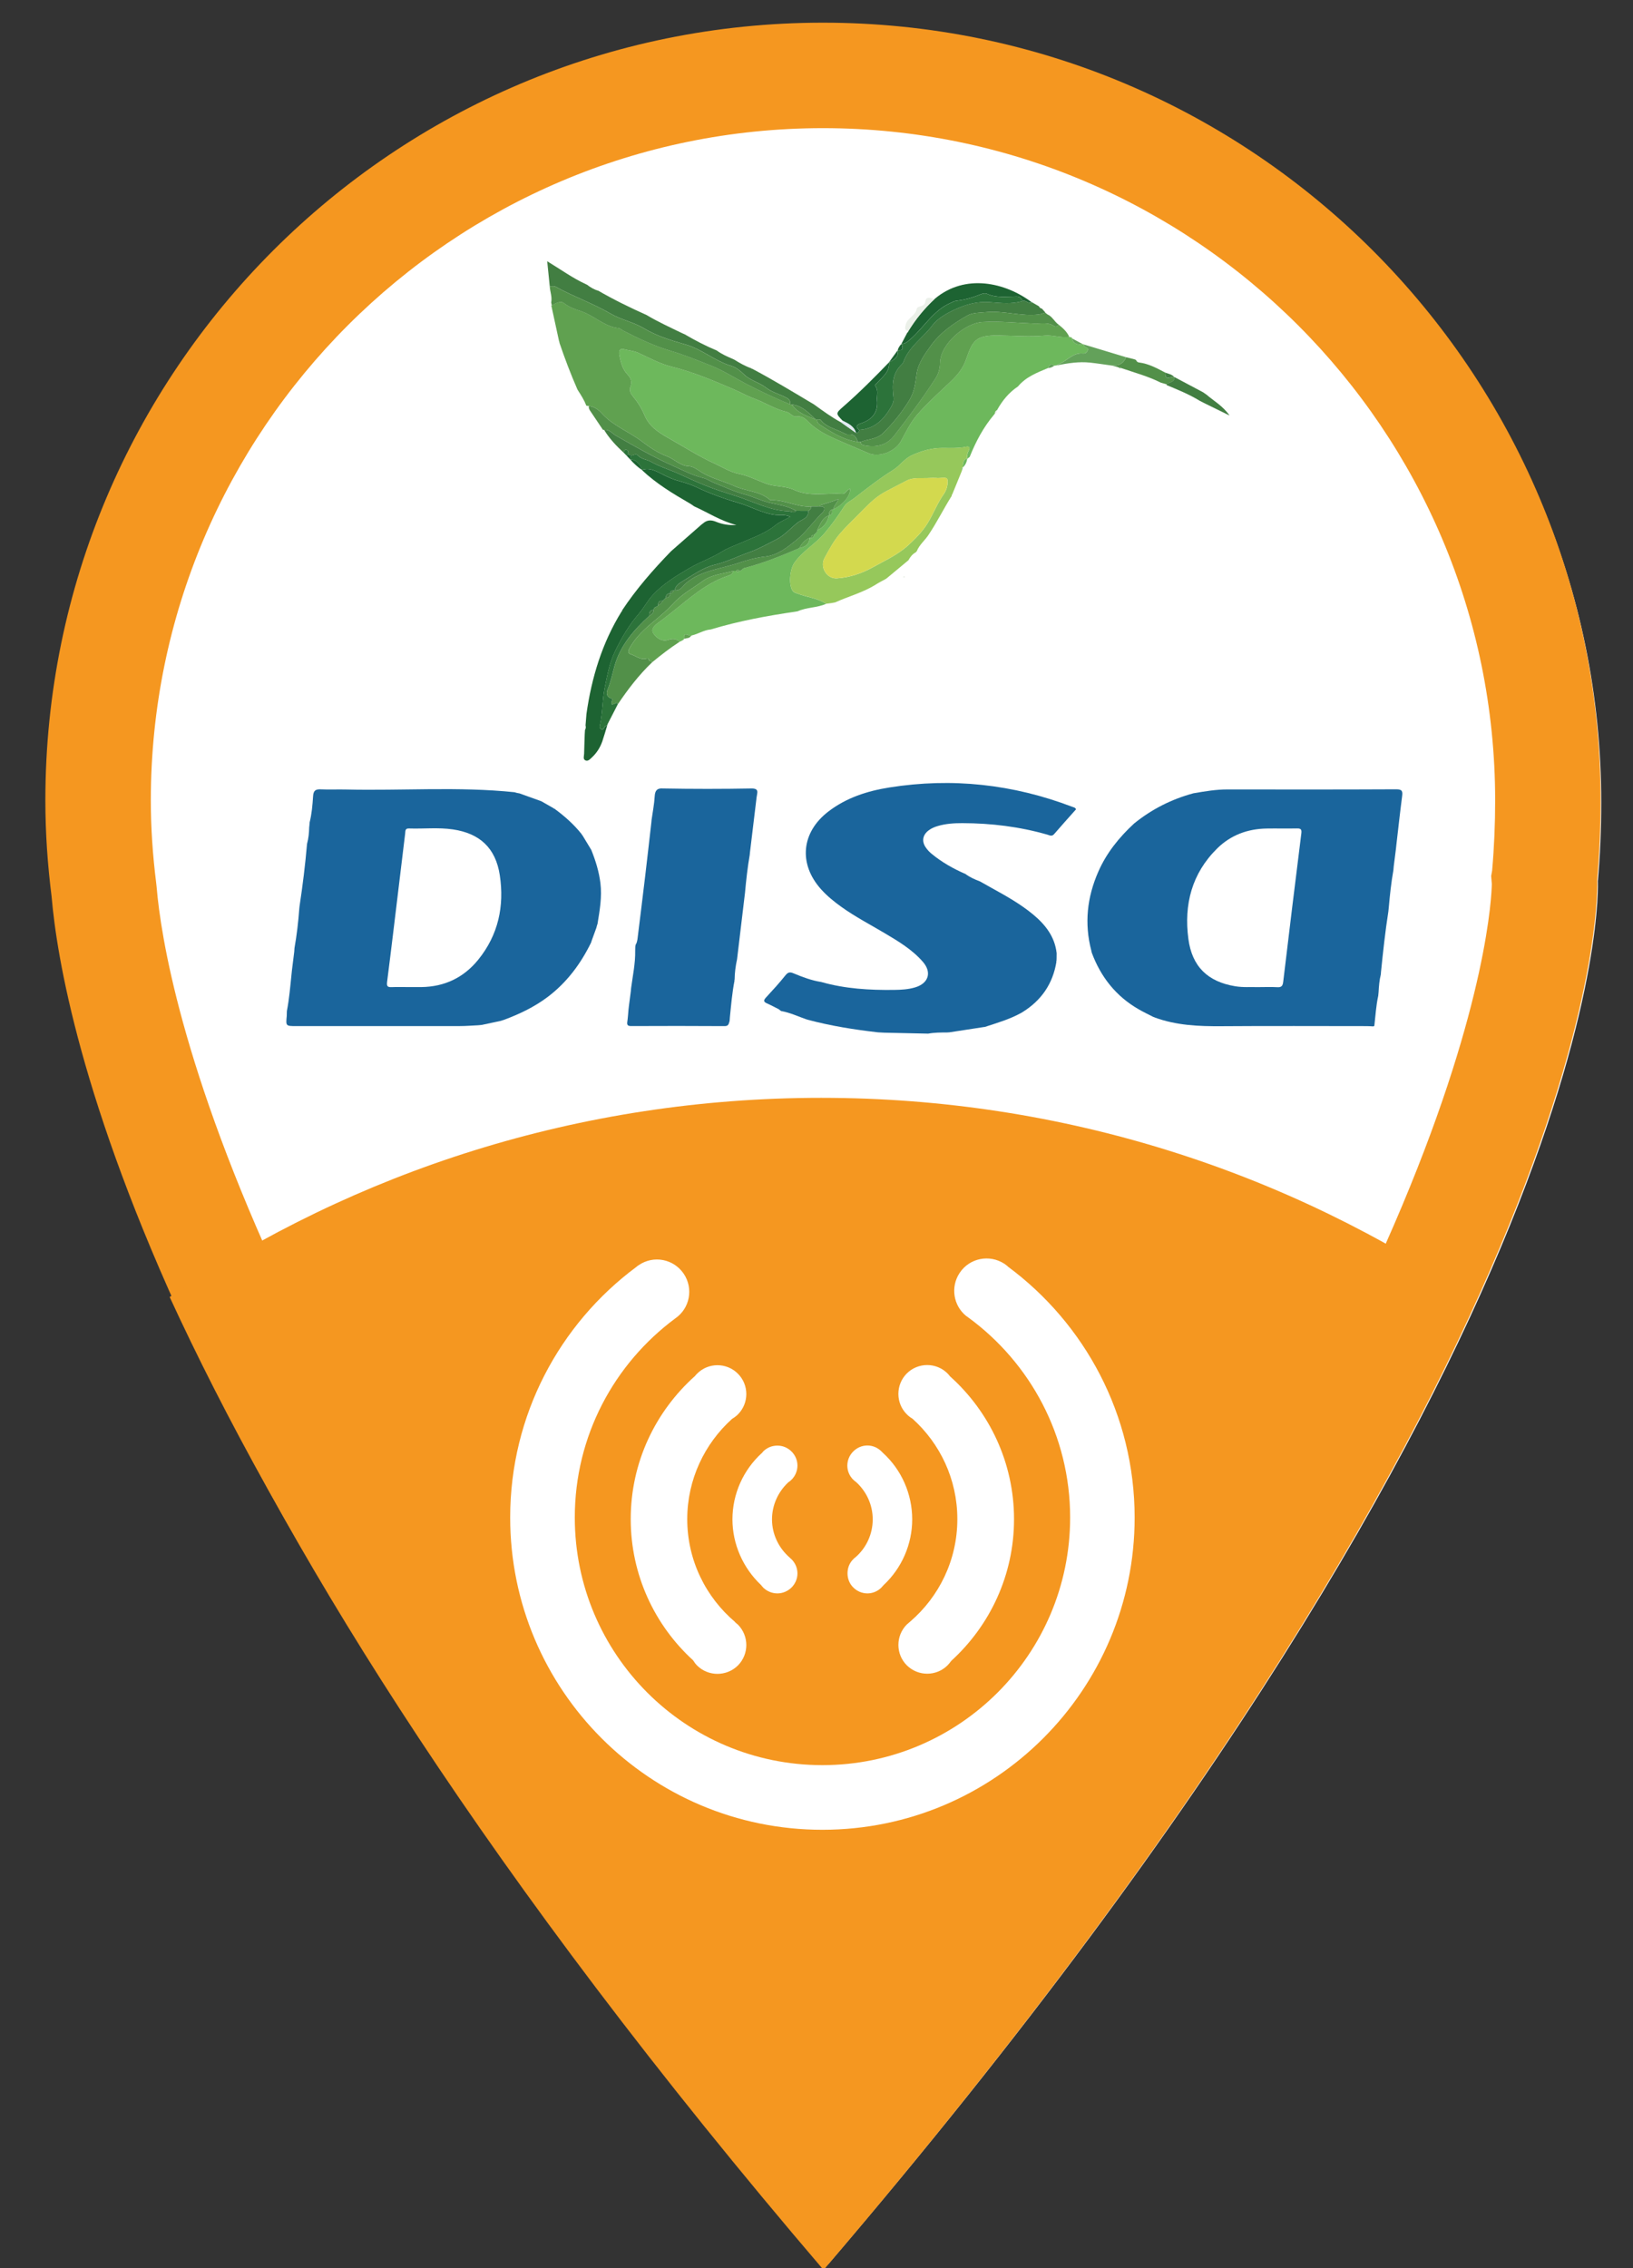 <?xml version="1.0" encoding="utf-8"?>
<!-- Generator: Adobe Illustrator 16.0.0, SVG Export Plug-In . SVG Version: 6.00 Build 0)  -->
<!DOCTYPE svg PUBLIC "-//W3C//DTD SVG 1.1//EN" "http://www.w3.org/Graphics/SVG/1.1/DTD/svg11.dtd">
<svg version="1.1" id="Layer_1" xmlns:x="http://ns.adobe.com/Extensibility/1.0/" xmlns:i="http://ns.adobe.com/AdobeIllustrator/10.0/" xmlns:graph="http://ns.adobe.com/Graphs/1.0/"
	 xmlns="http://www.w3.org/2000/svg" xmlns:xlink="http://www.w3.org/1999/xlink" xmlns:a="http://ns.adobe.com/AdobeSVGViewerExtensions/3.0/"
	 x="0px" y="0px" width="72px" height="100px" viewBox="0 0 72 100" enable-background="new 0 0 72 100" xml:space="preserve">
<rect x="0" y="0" width="72" height="100" fill="#333333" stroke="none"/>
<path id="fondo_x5F_icono" fill="#FFFFFF" d="M70.6,35.367c0-18.833-15.275-34.109-34.109-34.109
	c-18.833,0-34.109,15.276-34.109,34.109c0,1.444,0.1,2.836,0.274,4.229c0.447,5.275,4.18,25.503,33.86,60.233
	C71.42,59.002,70.451,38.852,70.451,38.852C70.551,37.707,70.6,36.562,70.6,35.367"/>
<path fill="#F59720" d="M36.285,5.65c16.342,0,29.637,13.295,29.637,29.636c0,1.059-0.043,2.073-0.133,3.097l-0.043,0.24
	l0.029,0.351c-0.016,0.934-0.703,18.929-29.464,53.872C25.623,79.85,17.618,67.721,12.487,56.736
	c-4.506-9.642-5.402-15.516-5.578-17.594L6.9,39.052L6.89,38.959c-0.162-1.286-0.24-2.487-0.24-3.673
	C6.65,18.945,19.945,5.65,36.285,5.65 M36.285,1C17.355,1,2,16.355,2,35.286c0,1.45,0.1,2.85,0.276,4.25
	c0.45,5.302,4.201,25.633,34.035,60.543c35.086-41.037,34.111-61.293,34.111-61.293c0.1-1.15,0.15-2.302,0.15-3.5
	C70.572,16.355,55.217,1,36.285,1"/>
<g id="triangiulo_inferior">
	<path fill="#F59720" d="M7.481,57.183C12.23,67.5,20.784,81.704,36.208,99.751c15.521-18.154,24.095-32.302,28.827-42.494
		c-8.219-5.589-18.139-8.855-28.827-8.855C25.565,48.402,15.68,51.639,7.481,57.183"/>
	<path fill="#FFFFFF" d="M41.943,73.224c-0.053,0.068-0.102,0.136-0.162,0.196c-0.496,0.496-1.303,0.496-1.801,0
		c-0.492-0.493-0.492-1.299,0-1.796c0.047-0.044,0.096-0.086,0.146-0.126c1.277-1.095,2.084-2.717,2.084-4.522
		c0-1.759-0.766-3.336-1.977-4.426c-0.092-0.055-0.176-0.117-0.254-0.198c-0.492-0.493-0.492-1.298,0-1.796
		c0.498-0.497,1.305-0.497,1.801,0c0.041,0.04,0.076,0.089,0.109,0.127c1.727,1.548,2.82,3.799,2.82,6.293
		C44.711,69.449,43.641,71.675,41.943,73.224 M32.28,62.555c0.089-0.052,0.177-0.118,0.253-0.192c0.497-0.5,0.497-1.303,0-1.8
		c-0.498-0.497-1.303-0.497-1.798,0c-0.034,0.033-0.07,0.076-0.098,0.109c-1.736,1.555-2.828,3.798-2.828,6.304
		c0,2.466,1.062,4.686,2.751,6.226c0.05,0.083,0.105,0.158,0.175,0.229c0.495,0.49,1.3,0.49,1.798,0
		c0.497-0.503,0.497-1.303,0-1.806c-0.042-0.035-0.083-0.069-0.122-0.102v-0.01c-1.289-1.094-2.11-2.718-2.11-4.537
		C30.302,65.227,31.067,63.646,32.28,62.555 M38.924,64.051c-0.023-0.019-0.041-0.04-0.057-0.057
		c-0.168-0.169-0.389-0.263-0.621-0.263c-0.238,0-0.459,0.094-0.627,0.263c-0.346,0.347-0.346,0.902,0,1.243
		c0.043,0.041,0.09,0.08,0.141,0.118c0.457,0.421,0.719,1.012,0.719,1.631c0,0.645-0.279,1.263-0.775,1.685l-0.018,0.013
		c-0.02,0.013-0.039,0.03-0.066,0.061c-0.166,0.162-0.252,0.384-0.252,0.621c0,0.235,0.086,0.458,0.252,0.622
		c0.168,0.169,0.389,0.263,0.627,0.263c0.232,0,0.453-0.094,0.621-0.263c0.027-0.027,0.057-0.061,0.086-0.098
		c0.809-0.752,1.266-1.811,1.266-2.903C40.219,65.874,39.754,64.803,38.924,64.051 M34.898,65.24
		c0.167-0.165,0.262-0.392,0.262-0.624c0-0.234-0.094-0.456-0.262-0.622c-0.17-0.169-0.389-0.258-0.622-0.258
		c-0.238,0-0.459,0.089-0.627,0.258c-0.012,0.017-0.032,0.038-0.046,0.057c-0.833,0.752-1.309,1.818-1.309,2.936
		c0,1.089,0.463,2.142,1.262,2.896c0.028,0.041,0.061,0.072,0.093,0.111c0.167,0.163,0.389,0.257,0.627,0.257
		c0.233,0,0.452-0.094,0.622-0.257c0.167-0.17,0.262-0.389,0.262-0.622c0-0.237-0.094-0.46-0.266-0.631
		c-0.02-0.02-0.034-0.03-0.052-0.044l-0.019-0.021c-0.494-0.426-0.785-1.04-0.785-1.688c0-0.619,0.262-1.206,0.715-1.631
		C34.805,65.322,34.855,65.285,34.898,65.24 M44.443,55.846c-0.041-0.045-0.098-0.082-0.154-0.124
		c-0.658-0.434-1.547-0.258-1.98,0.403c-0.406,0.613-0.277,1.436,0.289,1.894c0.018,0.014,0.039,0.021,0.055,0.037
		c0.018,0.013,0.037,0.034,0.059,0.044c2.705,1.987,4.471,5.192,4.471,8.804c0,6.033-4.893,10.919-10.924,10.919
		c-6.029,0-10.916-4.886-10.916-10.919c0-3.596,1.738-6.777,4.422-8.771h-0.004h0.004c0.653-0.444,0.82-1.326,0.379-1.978
		c-0.442-0.65-1.324-0.823-1.978-0.379c-0.042,0.025-0.08,0.057-0.122,0.091c-3.369,2.507-5.55,6.522-5.55,11.037
		c0,7.605,6.165,13.769,13.765,13.769c7.602,0,13.768-6.163,13.768-13.769C50.025,62.373,47.828,58.355,44.443,55.846"/>
</g>
<g id="XMLID_13_">
	<path id="XMLID_1019_" fill="#1A659C" d="M13.632,36.48c0.004-0.038,0.008-0.076,0.012-0.113c0.003-0.037,0.006-0.073,0.009-0.11
		l-0.001,0.002c0.094-0.377,0.127-0.765,0.152-1.15c0.015-0.262,0.116-0.319,0.354-0.308c0.359,0.018,0.721-0.002,1.081,0.007
		c2.481,0.06,4.966-0.137,7.444,0.12h0.001c0.036,0.011,0.073,0.021,0.108,0.031c0.038,0.007,0.075,0.015,0.113,0.021
		c0.314,0.113,0.629,0.226,0.944,0.339l0.022,0.009c0.178,0.102,0.355,0.204,0.534,0.305c0.008,0.017,0.021,0.022,0.038,0.02
		c0.437,0.32,0.841,0.675,1.182,1.099c0.025,0.037,0.051,0.073,0.076,0.11c0.123,0.203,0.246,0.405,0.368,0.608l0.001,0.002
		c0.189,0.471,0.339,0.95,0.402,1.459c0.076,0.615-0.031,1.211-0.129,1.811l-0.001,0.001c-0.006,0.016-0.012,0.032-0.018,0.048
		c-0.011,0.041-0.021,0.08-0.032,0.12c-0.067,0.185-0.134,0.37-0.202,0.555c-0.01,0.031-0.02,0.063-0.03,0.093
		c-0.457,0.934-1.062,1.747-1.895,2.382c-0.587,0.446-1.241,0.759-1.925,1.015c-0.055,0.019-0.111,0.036-0.166,0.054
		c-0.277,0.059-0.554,0.119-0.831,0.177c-0.055,0.005-0.11,0.011-0.165,0.016c-0.267,0.012-0.533,0.035-0.8,0.035
		c-2.403,0.002-4.808,0.001-7.212,0.001c-0.466,0-0.466,0-0.423-0.449c0.004-0.055,0.003-0.11,0.004-0.165
		c0.001-0.019,0.002-0.038,0.003-0.056c0.103-0.532,0.147-1.071,0.203-1.609c0.005-0.057,0.011-0.113,0.017-0.17
		c0.034-0.275,0.068-0.551,0.103-0.827c0.003-0.055,0.008-0.109,0.011-0.164c0.101-0.569,0.168-1.142,0.21-1.719
		c0.004-0.037,0.007-0.075,0.011-0.112c0.139-0.92,0.254-1.843,0.333-2.771l0.001,0.001C13.603,36.964,13.627,36.723,13.632,36.48z
		 M18.024,43.519C18.024,43.519,18.024,43.519,18.024,43.519c0.185,0,0.37,0.002,0.554,0c1.024-0.013,1.869-0.417,2.509-1.208
		c0.884-1.091,1.156-2.362,0.949-3.726c-0.182-1.19-0.874-1.842-2.067-2.017c-0.641-0.095-1.292-0.02-1.938-0.042
		c-0.178-0.007-0.154,0.117-0.167,0.222c-0.084,0.696-0.168,1.393-0.252,2.089c-0.18,1.485-0.355,2.971-0.545,4.455
		c-0.026,0.2,0.029,0.237,0.209,0.229C17.524,43.51,17.774,43.519,18.024,43.519z"/>
	<path id="XMLID_1016_" fill="#1A659C" d="M61.566,37.253c-0.006,0.058-0.01,0.114-0.018,0.171
		c-0.033,0.257-0.066,0.515-0.098,0.773c-0.004,0.055-0.008,0.11-0.014,0.165c-0.098,0.549-0.156,1.104-0.205,1.661
		c-0.006,0.057-0.01,0.114-0.018,0.171c-0.139,0.883-0.234,1.771-0.324,2.658c-0.002,0.038-0.006,0.075-0.008,0.112
		c-0.064,0.254-0.084,0.515-0.098,0.775c-0.006,0.055-0.01,0.111-0.016,0.166c-0.096,0.437-0.121,0.883-0.172,1.326
		c-0.016,0.007-0.033,0.013-0.051,0.021c-0.092-0.004-0.186-0.012-0.275-0.012c-2.133,0-4.266-0.012-6.396,0.004
		c-1.014,0.008-2.012-0.033-2.973-0.389c-0.01-0.014-0.023-0.019-0.039-0.014c-0.221-0.114-0.443-0.219-0.658-0.343
		c-0.998-0.574-1.668-1.422-2.066-2.493c-0.008-0.032-0.014-0.064-0.021-0.095c-0.313-1.194-0.186-2.351,0.307-3.474
		c0.363-0.832,0.922-1.521,1.582-2.131l0.006-0.004c0.773-0.626,1.645-1.065,2.604-1.325l0.004-0.001
		c0.5-0.086,0.998-0.171,1.51-0.17c2.475,0.003,4.949,0.006,7.426-0.006c0.268-0.001,0.295,0.082,0.264,0.313
		C61.727,35.824,61.65,36.54,61.566,37.253z M55.443,43.521c0.332,0,0.6-0.013,0.867,0.003c0.193,0.013,0.246-0.056,0.268-0.242
		c0.26-2.182,0.525-4.361,0.799-6.542c0.023-0.183-0.033-0.219-0.201-0.215c-0.443,0.009-0.887-0.003-1.33,0.004
		c-0.838,0.013-1.582,0.289-2.18,0.878c-1.117,1.102-1.471,2.469-1.27,3.986c0.16,1.218,0.852,1.889,2.061,2.089
		C54.807,43.542,55.156,43.51,55.443,43.521z"/>
	<path id="XMLID_1015_" fill="#1A659C" d="M35.602,44.957l-0.01-0.012l-0.016,0.005c-0.378-0.131-0.741-0.306-1.138-0.375
		c-0.035-0.027-0.07-0.054-0.105-0.081c-0.173-0.087-0.343-0.179-0.519-0.257c-0.157-0.069-0.151-0.138-0.042-0.257
		c0.294-0.319,0.588-0.639,0.858-0.978c0.11-0.136,0.193-0.157,0.345-0.094c0.4,0.166,0.805,0.321,1.237,0.388
		c1.048,0.299,2.123,0.361,3.207,0.348c0.314-0.004,0.627-0.02,0.932-0.112c0.59-0.178,0.742-0.661,0.34-1.125
		c-0.467-0.538-1.072-0.9-1.676-1.259c-0.643-0.382-1.307-0.726-1.916-1.163c-0.324-0.232-0.632-0.481-0.898-0.778
		c-1.001-1.115-0.875-2.505,0.316-3.423c0.798-0.615,1.73-0.913,2.703-1.066c2.758-0.437,5.445-0.143,8.055,0.853
		c0.059,0.023,0.131,0.026,0.168,0.111c-0.318,0.359-0.646,0.72-0.965,1.091c-0.102,0.121-0.201,0.054-0.299,0.026
		c-1.225-0.351-2.475-0.505-3.746-0.507c-0.369-0.001-0.738,0.022-1.096,0.13c-0.145,0.043-0.279,0.101-0.396,0.191
		c-0.264,0.201-0.311,0.485-0.121,0.754c0.072,0.105,0.162,0.202,0.262,0.282c0.451,0.371,0.957,0.655,1.492,0.888
		c0.189,0.142,0.406,0.237,0.625,0.321l0.006,0.001c0.172,0.097,0.344,0.195,0.518,0.291c0.635,0.351,1.268,0.704,1.83,1.171
		c0.539,0.449,0.953,0.975,1.035,1.702c0,0.074,0,0.147-0.002,0.221c0,0.037-0.002,0.074-0.004,0.111
		c-0.01,0.016-0.014,0.032-0.004,0.05c-0.158,0.972-0.666,1.705-1.498,2.221c-0.02,0.012-0.043,0.024-0.063,0.037
		c-0.508,0.28-1.063,0.439-1.609,0.618l-0.002-0.004c-0.512,0.079-1.027,0.159-1.541,0.237c-0.035,0.002-0.074,0.004-0.109,0.007
		c-0.275,0.001-0.553,0-0.826,0.05l-0.006,0.001c-0.645-0.014-1.291-0.028-1.936-0.042c-0.096-0.005-0.188-0.01-0.281-0.015
		C37.66,45.395,36.622,45.229,35.602,44.957z"/>
	<path id="XMLID_1014_" fill="#1A659C" d="M29.227,34.763c1.313,0.024,2.624,0.024,3.937,0c0.138,0.006,0.256,0.035,0.223,0.216
		c-0.01,0.058-0.018,0.114-0.028,0.171c-0.097,0.812-0.195,1.623-0.293,2.434c-0.003,0.038-0.007,0.075-0.011,0.112
		c-0.096,0.55-0.156,1.105-0.207,1.661c-0.117,0.979-0.234,1.958-0.351,2.938c-0.065,0.293-0.103,0.59-0.107,0.89
		c-0.012,0.017-0.013,0.033-0.005,0.05c-0.105,0.534-0.149,1.074-0.204,1.614c-0.005,0.057-0.009,0.114-0.013,0.17
		c-0.04,0.104-0.034,0.222-0.216,0.221c-1.375-0.009-2.751-0.008-4.126-0.002c-0.159,0-0.188-0.056-0.167-0.197
		c0.026-0.173,0.035-0.348,0.051-0.521c0.006-0.058,0.013-0.117,0.02-0.176c0.029-0.22,0.058-0.44,0.086-0.661
		c0.003-0.037,0.006-0.075,0.009-0.113c0.073-0.55,0.191-1.096,0.181-1.654c0.008-0.115-0.016-0.235,0.059-0.337
		c0.014-0.053,0.033-0.106,0.04-0.16c0.114-0.924,0.229-1.849,0.339-2.773c0.095-0.796,0.184-1.593,0.275-2.389
		c0.003-0.037,0.007-0.074,0.01-0.111c0.048-0.346,0.117-0.691,0.137-1.039C28.88,34.85,28.978,34.743,29.227,34.763z"/>
</g>
<g id="XMLID_808_">
	<path id="XMLID_1013_" fill="#6DB85C" d="M35.165,26.953c-0.021-0.001-0.042,0.002-0.061,0.01
		c-1.271,0.184-2.531,0.416-3.763,0.789l-0.003,0.001c-0.301,0.022-0.553,0.201-0.842,0.264c-0.099,0.077-0.375-0.241-0.333,0.149
		l-0.005-0.017c-0.025,0.029-0.05,0.059-0.073,0.088c-0.041,0.02-0.082,0.039-0.123,0.058c-0.151-0.144-0.305-0.149-0.508-0.082
		c-0.269,0.089-0.507-0.083-0.644-0.28c-0.135-0.194,0.046-0.356,0.213-0.479c0.2-0.146,0.395-0.299,0.589-0.451
		c0.763-0.601,1.481-1.27,2.428-1.596c0.113-0.039,0.267-0.067,0.288-0.236c0.043,0,0.087-0.001,0.131-0.001
		c0.045,0.068,0.089,0.066,0.133-0.001c0.101,0.008,0.137-0.103,0.224-0.125c0.834-0.212,1.627-0.536,2.415-0.874
		c0.255-0.051,0.456-0.157,0.467-0.456c0.021-0.001,0.043-0.002,0.064-0.003c0.09,0.001,0.133-0.042,0.131-0.131
		c0.043-0.067,0.144-0.095,0.136-0.198c0.286-0.131,0.46-0.354,0.524-0.661l0.003-0.002c0.181-0.017,0.12-0.158,0.134-0.261
		c0.021,0,0.042-0.002,0.064-0.003c0.431-0.216,0.744-0.601,0.728-0.902c-0.15,0.026-0.193,0.232-0.35,0.221
		c-0.71-0.049-1.438,0.141-2.125-0.178c-0.384-0.178-0.824-0.127-1.21-0.267c-0.41-0.147-0.803-0.357-1.229-0.441
		c-0.384-0.077-0.706-0.288-1.043-0.441c-0.713-0.324-1.377-0.754-2.063-1.14c-0.436-0.244-0.847-0.52-1.046-1.002
		c-0.131-0.32-0.315-0.598-0.533-0.862c-0.092-0.112-0.151-0.243-0.087-0.398c0.087-0.211,0.012-0.386-0.134-0.541
		c-0.223-0.235-0.292-0.536-0.352-0.837c-0.029-0.145-0.018-0.33,0.2-0.27c0.208,0.057,0.419,0.062,0.628,0.157
		c0.483,0.219,0.951,0.484,1.473,0.612c0.959,0.236,1.864,0.623,2.768,1.011c0.279,0.12,0.544,0.275,0.83,0.379
		c0.503,0.183,0.955,0.486,1.485,0.606c0.15,0.035,0.237,0.228,0.433,0.2c0.188-0.027,0.342,0.06,0.47,0.194
		c0.328,0.344,0.749,0.579,1.163,0.765c0.503,0.227,1.019,0.439,1.531,0.659c0.467,0.201,1.174-0.067,1.428-0.526
		c0.217-0.394,0.414-0.811,0.701-1.148c0.453-0.529,0.98-0.994,1.486-1.476c0.285-0.272,0.547-0.574,0.686-0.977
		c0.283-0.813,0.402-1.076,1.404-1.065c0.688,0.008,1.375,0.071,2.064,0.007c0.359-0.034,0.717,0.113,1.082,0.054l-0.004-0.001
		c0.008,0.035,0.023,0.055,0.059,0.021c0.043-0.011,0.059,0.014,0.068,0.049c0.068,0.266,0.268,0.286,0.49,0.263l0.021-0.007
		l0.018,0.014c-0.039,0.143,0.236,0.101,0.158,0.271c-0.041,0.092-0.109,0.135-0.207,0.124c-0.471-0.049-0.73,0.384-1.133,0.492
		c-0.004,0.001-0.006,0.021-0.008,0.031c-0.041,0.006-0.082,0.013-0.125,0.019c-0.152-0.133-0.215-0.022-0.271,0.102
		c-0.482,0.203-0.975,0.388-1.324,0.811v0c-0.404,0.268-0.699,0.634-0.93,1.054v0c-0.057,0.023-0.078,0.069-0.082,0.126l0.008-0.005
		c-0.02,0.027-0.039,0.054-0.061,0.08l0.002-0.003c-0.465,0.552-0.797,1.181-1.064,1.848l0.004,0
		c-0.037,0.03-0.074,0.06-0.109,0.089c-0.033-0.137,0.006-0.259,0.068-0.38c0.061-0.12,0.002-0.175-0.113-0.15
		c-0.344,0.074-0.691,0.055-1.039,0.053c-0.479-0.003-0.926,0.124-1.361,0.322c-0.328,0.15-0.531,0.463-0.816,0.642
		c-0.613,0.382-1.176,0.826-1.744,1.265c-0.143,0.109-0.314,0.177-0.426,0.35c-0.269,0.415-0.559,0.823-0.88,1.198
		c-0.399,0.463-0.952,0.77-1.313,1.281c-0.194,0.274-0.27,0.951-0.084,1.235c0.056,0.084,0.13,0.094,0.212,0.126
		c0.419,0.164,0.885,0.198,1.271,0.452C36.025,26.802,35.566,26.77,35.165,26.953z"/>
	<path id="XMLID_1012_" fill="#60A150" d="M47.143,14.85c-0.365,0.06-0.723-0.088-1.082-0.054c-0.689,0.064-1.377,0.001-2.064-0.007
		c-1.002-0.011-1.121,0.252-1.404,1.065c-0.139,0.403-0.4,0.705-0.686,0.977c-0.506,0.482-1.033,0.947-1.486,1.476
		c-0.287,0.337-0.484,0.755-0.701,1.148c-0.254,0.459-0.961,0.728-1.428,0.526c-0.512-0.22-1.027-0.433-1.531-0.659
		c-0.414-0.186-0.835-0.421-1.163-0.765c-0.128-0.134-0.281-0.221-0.47-0.194c-0.196,0.028-0.283-0.165-0.433-0.2
		c-0.53-0.121-0.982-0.424-1.485-0.606c-0.285-0.104-0.55-0.259-0.83-0.379c-0.904-0.388-1.809-0.775-2.768-1.011
		c-0.522-0.128-0.99-0.393-1.473-0.612c-0.209-0.095-0.421-0.1-0.628-0.157c-0.218-0.06-0.229,0.125-0.2,0.27
		c0.059,0.301,0.129,0.602,0.352,0.837c0.146,0.154,0.221,0.33,0.134,0.541c-0.063,0.155-0.005,0.286,0.087,0.398
		c0.217,0.264,0.401,0.542,0.533,0.862c0.199,0.482,0.61,0.758,1.046,1.002c0.686,0.386,1.35,0.816,2.063,1.14
		c0.338,0.153,0.659,0.364,1.043,0.441c0.426,0.084,0.819,0.294,1.229,0.441c0.386,0.139,0.827,0.088,1.21,0.267
		c0.688,0.319,1.415,0.129,2.125,0.178c0.156,0.011,0.199-0.195,0.35-0.221c0.016,0.302-0.297,0.687-0.727,0.902
		c-0.001-0.178,0.166-0.275,0.21-0.452c-0.26,0.113-0.525,0.182-0.786,0.261c-0.012,0.004-0.015,0.039-0.021,0.06
		c-0.131,0.001-0.262,0.002-0.394,0.003c-0.61,0.049-1.159-0.302-1.767-0.275c-0.021,0.001-0.045-0.009-0.061-0.022
		c-0.443-0.386-1.045-0.368-1.556-0.601c-0.511-0.233-1.076-0.348-1.554-0.675c-0.134-0.091-0.295-0.193-0.447-0.198
		c-0.391-0.015-0.641-0.319-0.981-0.443c-0.39-0.143-0.768-0.399-1.118-0.665c-0.56-0.424-1.245-0.674-1.728-1.205
		c-0.167-0.185-0.342-0.314-0.589-0.343c-0.038-0.004-0.074-0.008-0.111-0.012l0.002,0.003c-0.091-0.239-0.226-0.455-0.364-0.668
		c-0.011-0.019-0.021-0.037-0.033-0.055c-0.296-0.676-0.557-1.365-0.794-2.063c0.007-0.02,0.003-0.037-0.012-0.051
		c-0.115-0.53-0.23-1.059-0.345-1.589l0.023,0.003c0.171-0.102,0.387-0.23,0.543-0.101c0.293,0.243,0.658,0.295,0.98,0.448
		c0.468,0.221,0.87,0.591,1.416,0.647c0.068,0.007,0.131,0.075,0.199,0.11c0.688,0.354,1.396,0.688,2.131,0.904
		c0.6,0.175,1.173,0.415,1.744,0.64c0.529,0.208,1.027,0.53,1.542,0.799c0.638,0.333,1.29,0.634,1.954,0.913
		c0.022,0,0.043,0.001,0.064,0.002c0.257,0.374,0.664,0.506,1.059,0.66c0.021,0.001,0.043,0.001,0.064,0.002
		c-0.014,0.112,0.041,0.18,0.133,0.239c0.515,0.334,1.029,0.663,1.656,0.75c0.043,0,0.086,0,0.129,0c0,0.12,0.098,0.14,0.18,0.156
		c0.506,0.098,0.971-0.01,1.291-0.42c0.641-0.821,1.264-1.659,1.83-2.534c0.139-0.212,0.195-0.442,0.201-0.684
		c0.016-0.848,1.111-1.759,1.869-1.803c0.768-0.044,1.535,0.041,2.301,0.067c0.289,0.01,0.592-0.073,0.863,0.115
		c0.063,0.043,0.15,0.013,0.199-0.064C46.865,14.466,47.043,14.623,47.143,14.85z"/>
	<path id="XMLID_1011_" fill="#1D6332" d="M30.936,23.121c0.02-0.014,0.039-0.029,0.059-0.043c0.172-0.153,0.353-0.165,0.568-0.077
		c0.284,0.117,0.586,0.167,0.905,0.145c-0.669-0.166-1.242-0.542-1.858-0.82l0.001,0.001c-0.063-0.042-0.123-0.089-0.187-0.126
		c-0.75-0.433-1.49-0.879-2.124-1.479c0.246-0.091,0.467-0.024,0.694,0.085c0.272,0.13,0.531,0.28,0.833,0.368
		c0.285,0.083,0.588,0.165,0.854,0.292c0.611,0.293,1.241,0.519,1.886,0.707c0.54,0.156,1.029,0.454,1.601,0.525
		c0.209,0.026,0.434-0.03,0.677,0.086c-0.247,0.138-0.481,0.23-0.668,0.382c-0.439,0.356-0.965,0.528-1.469,0.751
		c-0.288,0.128-0.593,0.227-0.858,0.392c-0.473,0.294-1,0.472-1.482,0.756c-0.576,0.339-1.135,0.679-1.588,1.171
		c-0.232,0.251-0.392,0.567-0.609,0.818c-0.437,0.504-0.763,1.064-1.049,1.655c-0.249,0.512-0.349,1.07-0.459,1.62
		c-0.109,0.54-0.089,1.102-0.211,1.644c-0.014,0.061-0.021,0.141,0.052,0.175c0.108,0.052,0.118-0.05,0.16-0.109
		c0.021-0.03,0.072-0.042,0.11-0.06c-0.071,0.23-0.135,0.464-0.213,0.692c-0.094,0.275-0.245,0.518-0.458,0.717
		c-0.078,0.072-0.167,0.183-0.281,0.14c-0.131-0.051-0.07-0.191-0.068-0.296c0.006-0.286,0.018-0.571,0.027-0.857
		c0.004-0.064,0.008-0.13,0.012-0.195c0.043-0.063,0.04-0.132,0.024-0.202c0.014-0.168,0.027-0.337,0.041-0.506
		c0.227-1.601,0.688-3.122,1.545-4.508c0.021-0.012,0.03-0.03,0.026-0.054c0.623-0.941,1.363-1.786,2.146-2.595
		c0.029-0.026,0.058-0.051,0.086-0.077C30.086,23.865,30.511,23.493,30.936,23.121z"/>
	<path id="XMLID_1008_" fill="#96C85B" d="M36.426,26.619c-0.386-0.253-0.852-0.288-1.271-0.452
		c-0.083-0.032-0.157-0.042-0.212-0.126c-0.186-0.285-0.11-0.961,0.084-1.235c0.36-0.512,0.913-0.818,1.313-1.281
		c0.321-0.375,0.611-0.783,0.88-1.198c0.111-0.172,0.283-0.24,0.426-0.35c0.568-0.439,1.131-0.883,1.744-1.265
		c0.285-0.179,0.488-0.492,0.816-0.642c0.436-0.199,0.883-0.325,1.361-0.322c0.348,0.001,0.695,0.021,1.039-0.053
		c0.115-0.025,0.174,0.03,0.113,0.15c-0.063,0.121-0.102,0.243-0.068,0.38l-0.002-0.007c-0.221,0.054-0.178,0.244-0.207,0.396
		l0.002-0.004c-0.066,0.03-0.076,0.071-0.025,0.125c-0.145,0.355-0.291,0.711-0.436,1.066c-0.016,0.017-0.023,0.037-0.021,0.061
		c-0.357,0.567-0.652,1.171-1.029,1.729c-0.162,0.242-0.398,0.429-0.51,0.707c-0.016,0.018-0.031,0.036-0.049,0.055
		c-0.146,0.079-0.244,0.204-0.32,0.349V24.7c-0.316,0.263-0.633,0.525-0.949,0.789c-0.018,0.013-0.035,0.025-0.053,0.038
		c-0.143,0.079-0.289,0.151-0.426,0.238c-0.563,0.357-1.207,0.524-1.804,0.794c-0.044,0.008-0.088,0.016-0.131,0.024
		C36.604,26.595,36.516,26.607,36.426,26.619z M41.246,21.072c-0.076,0-0.154-0.005-0.23,0.001
		c-0.348,0.027-0.748-0.039-1.031,0.112c-0.32,0.171-0.652,0.333-0.977,0.51c-0.469,0.257-0.82,0.651-1.186,1.017
		c-0.266,0.265-0.539,0.531-0.783,0.813c-0.277,0.319-0.482,0.707-0.686,1.082c-0.217,0.396,0.104,0.916,0.536,0.892
		c0.57-0.032,1.126-0.226,1.593-0.487c0.529-0.296,1.105-0.551,1.563-0.973c0.318-0.294,0.627-0.603,0.854-0.972
		c0.258-0.421,0.432-0.891,0.721-1.296c0.131-0.186,0.176-0.437,0.158-0.604c-0.02-0.184-0.322-0.061-0.498-0.093
		C41.268,21.07,41.258,21.072,41.246,21.072z"/>
	<path id="XMLID_1007_" fill="#427E42" d="M36.028,18.495c-0.021,0-0.043-0.001-0.064-0.002c-0.309-0.29-0.599-0.612-1.059-0.66
		c-0.021-0.001-0.042-0.001-0.064-0.002c0.001-0.122-0.007-0.21-0.149-0.287c-0.299-0.162-0.655-0.248-0.905-0.444
		c-0.306-0.24-0.69-0.314-0.977-0.587c-0.151-0.144-0.344-0.314-0.554-0.376c-0.731-0.213-1.306-0.745-2.04-0.952
		c-0.633-0.179-1.26-0.37-1.837-0.716c-0.455-0.271-0.992-0.369-1.461-0.643c-0.775-0.452-1.634-0.749-2.422-1.186
		c-0.068-0.038-0.171-0.014-0.258-0.018c-0.035-0.347-0.07-0.693-0.112-1.104c0.614,0.373,1.126,0.746,1.702,1.01
		c0.019,0.009,0.038,0.018,0.056,0.027c0.149,0.114,0.307,0.211,0.491,0.261l-0.002-0.002c0.684,0.396,1.393,0.743,2.114,1.065
		l-0.002-0.003c0.511,0.306,1.052,0.553,1.586,0.812c0.039,0.017,0.078,0.034,0.117,0.051c0.457,0.268,0.925,0.512,1.414,0.715h0
		c0.218,0.16,0.463,0.268,0.71,0.373c0.021,0.01,0.042,0.02,0.064,0.031c0.238,0.147,0.481,0.287,0.747,0.379
		c0.007,0.018,0.021,0.024,0.039,0.019c0.931,0.494,1.83,1.04,2.735,1.58l-0.002-0.001c0.387,0.28,0.771,0.563,1.195,0.791
		c0.217,0.153,0.436,0.307,0.654,0.46c0.088,0,0.137-0.041,0.135-0.133c0.672-0.04,1.082-0.451,1.396-0.989
		c0.074-0.129,0.143-0.268,0.123-0.437c-0.064-0.531-0.07-1.051,0.359-1.461c0.031-0.03,0.063-0.067,0.076-0.107
		c0.24-0.675,0.854-1.061,1.266-1.602c0.26-0.342,0.672-0.561,1.068-0.741c0.457-0.207,0.928-0.332,1.455-0.295
		c0.482,0.033,0.98,0.102,1.463-0.049c0.146-0.058,0.256,0.139,0.404,0.055v0c0.006,0.036,0.018,0.058,0.057,0.026
		c0.086,0.049,0.17,0.098,0.256,0.147c0.031,0.053,0.068,0.098,0.137,0.107c0.051,0.058,0.102,0.116,0.154,0.174
		c-0.094,0.029-0.186,0.071-0.283,0.083c-0.787,0.1-1.555-0.18-2.348-0.1c-0.281,0.028-0.572,0.013-0.816,0.152
		c-0.605,0.345-1.176,0.735-1.596,1.315c-0.277,0.384-0.566,0.781-0.633,1.243c-0.059,0.418-0.092,0.798-0.332,1.185
		c-0.33,0.534-0.709,1.005-1.152,1.44c-0.285,0.278-0.66,0.252-0.986,0.385c-0.043,0-0.086,0-0.129,0
		c-0.059-0.208-0.16-0.359-0.41-0.33c-0.09,0.011-0.162-0.038-0.244-0.079c-0.333-0.171-0.725-0.235-0.976-0.557
		C36.161,18.487,36.081,18.501,36.028,18.495z"/>
	<path id="XMLID_1005_" fill="#529049" d="M24.237,12.623c0.087,0.004,0.189-0.02,0.258,0.018c0.789,0.437,1.647,0.733,2.422,1.186
		c0.469,0.273,1.006,0.372,1.461,0.643c0.577,0.346,1.204,0.537,1.837,0.716c0.733,0.207,1.309,0.739,2.04,0.952
		c0.21,0.062,0.403,0.232,0.554,0.376c0.287,0.273,0.671,0.348,0.977,0.587c0.25,0.196,0.606,0.282,0.905,0.444
		c0.143,0.077,0.151,0.165,0.149,0.287c-0.664-0.278-1.315-0.579-1.954-0.913c-0.514-0.269-1.013-0.59-1.542-0.799
		c-0.571-0.225-1.145-0.464-1.744-0.64c-0.735-0.216-1.443-0.549-2.131-0.904c-0.068-0.035-0.13-0.103-0.199-0.11
		c-0.545-0.056-0.947-0.426-1.416-0.647c-0.323-0.153-0.688-0.205-0.98-0.448c-0.156-0.129-0.372-0.001-0.543,0.101
		c-0.01-0.046-0.019-0.092-0.028-0.137C24.352,13.09,24.251,12.86,24.237,12.623z"/>
	<path id="XMLID_1004_" fill="#1D6332" d="M45.488,13.326c-0.148,0.083-0.258-0.113-0.404-0.055c-0.049-0.116-0.107-0.2-0.262-0.2
		c-0.439,0.001-0.889,0.076-1.313-0.122c-0.068-0.032-0.18-0.01-0.256,0.021c-0.354,0.144-0.715,0.25-1.096,0.292
		c-0.092,0.01-0.16,0.057-0.242,0.091c-0.775,0.334-1.176,1.084-1.781,1.606c-0.123,0.105-0.219,0.205-0.387,0.195
		c0.086-0.165,0.174-0.33,0.26-0.495c0.027-0.006,0.039-0.023,0.035-0.049c0.324-0.533,0.715-1.013,1.174-1.437l0.006-0.004
		C42.557,12.05,44.326,12.451,45.488,13.326z"/>
	<path id="XMLID_995_" fill="#529049" d="M49.65,15.75c0.131,0.033,0.262,0.065,0.393,0.098c0.008,0.017,0.023,0.021,0.039,0.013
		c0.027,0.06,0.057,0.11,0.137,0.12c0.426,0.052,0.795,0.256,1.166,0.451c-0.035,0.392,0.252,0.149,0.391,0.199l0.008-0.005
		c0.006,0.234-0.225,0.216-0.342,0.32c-0.088-0.025-0.176-0.052-0.264-0.077c-0.553-0.279-1.15-0.438-1.732-0.638
		c-0.037-0.048-0.088-0.053-0.143-0.042c-0.09-0.022-0.178-0.046-0.266-0.068C49.32,16.129,49.541,16.031,49.65,15.75z"/>
	<path id="XMLID_990_" fill="#427E42" d="M51.441,16.944c0.117-0.104,0.348-0.086,0.342-0.319c0.422,0.224,0.842,0.448,1.264,0.672
		c0.051,0.036,0.104,0.073,0.156,0.109c0.32,0.278,0.707,0.483,1.008,0.914c-0.43-0.21-0.777-0.382-1.129-0.554
		c-0.061-0.032-0.123-0.065-0.188-0.097c-0.463-0.285-0.965-0.486-1.465-0.695L51.441,16.944z"/>
	<path id="XMLID_975_" fill="#EBF0E9" d="M41.217,13.176c-0.459,0.424-0.85,0.903-1.174,1.437c-0.154-0.07-0.158-0.128-0.104-0.317
		c0.084-0.298,0.424-0.367,0.479-0.676c0.027-0.157,0.348-0.057,0.381-0.325C40.834,13.028,41.059,13.161,41.217,13.176z"/>
	<path id="XMLID_934_" fill="#EBF0E9" d="M39.822,25.452c0.01-0.019,0.012-0.046,0.025-0.052c0.014-0.005,0.035,0.013,0.053,0.021
		c-0.01,0.019-0.012,0.046-0.025,0.051C39.861,25.478,39.84,25.46,39.822,25.452z"/>
	<path id="XMLID_932_" fill="#EBF0E9" d="M43.873,18.217c0.004-0.057,0.025-0.103,0.082-0.126
		C43.959,18.152,43.951,18.207,43.873,18.217z"/>
	<path id="XMLID_931_" fill="#EBF0E9" d="M43.82,18.292c0.021-0.026,0.041-0.053,0.061-0.08
		C43.861,18.239,43.842,18.266,43.82,18.292z"/>
	<path id="XMLID_927_" fill="#529049" d="M28.756,29.197c-0.583,0.555-1.069,1.19-1.517,1.856c-0.006-0.021-0.009-0.06-0.019-0.062
		c-0.094-0.018-0.362,0.24-0.22-0.145c0.004-0.01-0.039-0.05-0.065-0.059c-0.209-0.067-0.198-0.259-0.146-0.383
		c0.141-0.342,0.212-0.702,0.312-1.055c0.255-0.906,0.854-1.579,1.526-2.197c0.105-0.058,0.193-0.13,0.197-0.264
		c-0.011-0.144,0.153-0.113,0.198-0.199c0.089-0.042,0.156-0.108,0.198-0.198c0.045-0.044,0.089-0.088,0.133-0.132
		c0.126-0.006,0.193-0.072,0.199-0.198v0c0.085-0.002,0.13-0.046,0.132-0.131c0.022,0,0.044-0.001,0.065-0.001
		c0.256,0.029,0.356-0.199,0.507-0.326c0.675-0.566,1.552-0.624,2.334-0.892c0.354-0.122,0.763-0.232,1.157-0.275
		c0.553-0.06,0.973-0.413,1.353-0.716c0.428-0.34,0.757-0.827,1.163-1.22c0.077-0.075,0.182-0.278-0.104-0.275
		c0.006-0.021,0.009-0.056,0.021-0.06c0.261-0.079,0.526-0.148,0.786-0.261c-0.044,0.177-0.211,0.274-0.21,0.452
		c-0.023,0.001-0.044,0.002-0.065,0.003c-0.121,0.048-0.139,0.148-0.134,0.261l-0.003,0.002c-0.311,0.112-0.393,0.406-0.524,0.661
		c0.008,0.103-0.093,0.131-0.136,0.198c-0.082,0.004-0.127,0.047-0.131,0.131c-0.021,0-0.043,0.001-0.064,0.003
		c-0.223,0.083-0.346,0.269-0.467,0.456c-0.787,0.338-1.581,0.662-2.415,0.874c-0.087,0.022-0.123,0.132-0.224,0.125
		c-0.045-0.067-0.09-0.066-0.133,0.001c-0.044,0-0.087,0.001-0.131,0.001c-0.455,0.129-0.936,0.15-1.349,0.449
		c-0.44,0.318-0.928,0.584-1.295,0.987c-0.253,0.277-0.529,0.513-0.816,0.751c-0.433,0.36-0.863,0.738-1.13,1.255
		c-0.049,0.095-0.043,0.194,0.052,0.223c0.234,0.071,0.436,0.27,0.709,0.198c0.095-0.025,0.114,0.031,0.125,0.102
		c-0.022,0.022-0.044,0.044-0.066,0.066c-0.005,0.009-0.01,0.018-0.016,0.027c0.005-0.01,0.01-0.019,0.016-0.028
		c0.021-0.022,0.043-0.044,0.066-0.066C28.678,29.136,28.727,29.147,28.756,29.197z"/>
	<path id="XMLID_926_" fill="#60A150" d="M28.626,29.136c-0.011-0.071-0.03-0.126-0.125-0.102c-0.273,0.072-0.475-0.126-0.709-0.198
		c-0.096-0.029-0.101-0.128-0.052-0.223c0.267-0.517,0.697-0.895,1.13-1.255c0.287-0.238,0.563-0.474,0.816-0.751
		c0.367-0.403,0.855-0.668,1.295-0.987c0.413-0.299,0.894-0.319,1.349-0.449c-0.021,0.168-0.175,0.197-0.288,0.236
		c-0.947,0.326-1.665,0.995-2.428,1.596c-0.194,0.152-0.389,0.306-0.589,0.451c-0.167,0.123-0.348,0.285-0.213,0.479
		c0.136,0.197,0.375,0.369,0.644,0.28c0.204-0.067,0.357-0.062,0.508,0.082c-0.421,0.275-0.818,0.582-1.206,0.901
		C28.727,29.147,28.678,29.136,28.626,29.136L28.626,29.136z"/>
	<path id="XMLID_925_" fill="#63A15A" d="M49.65,15.75c-0.109,0.281-0.33,0.38-0.613,0.369c-0.324-0.044-0.646-0.096-0.971-0.131
		c-0.494-0.053-0.979,0.025-1.461,0.119c0.002-0.01,0.004-0.029,0.008-0.031c0.402-0.107,0.662-0.541,1.133-0.492
		c0.098,0.011,0.166-0.032,0.207-0.124c0.078-0.169-0.197-0.127-0.158-0.271C48.412,15.375,49.031,15.563,49.65,15.75z"/>
	<path id="XMLID_924_" fill="#60A150" d="M36.029,23.383c0.132-0.254,0.214-0.549,0.524-0.661
		C36.489,23.03,36.315,23.252,36.029,23.383z"/>
	<path id="XMLID_922_" fill="#60A150" d="M35.23,24.17c0.122-0.187,0.244-0.373,0.467-0.456C35.686,24.014,35.485,24.12,35.23,24.17
		z"/>
	<path id="XMLID_921_" fill="#63A15A" d="M47.266,14.919c0.164,0.087,0.326,0.175,0.49,0.263
		C47.533,15.206,47.334,15.185,47.266,14.919z"/>
	<path id="XMLID_920_" fill="#60A150" d="M30.496,28.017c-0.037,0.032-0.073,0.065-0.11,0.098c-0.075,0.017-0.149,0.034-0.223,0.051
		C30.122,27.776,30.397,28.094,30.496,28.017z"/>
	<path id="XMLID_919_" fill="#63A15A" d="M46.48,16.125c-0.078,0.064-0.17,0.098-0.271,0.102
		C46.266,16.104,46.328,15.993,46.48,16.125z"/>
	<path id="XMLID_918_" fill="#60A150" d="M36.556,22.721c-0.005-0.112,0.013-0.213,0.134-0.261
		C36.676,22.563,36.737,22.704,36.556,22.721z"/>
	<path id="XMLID_917_" fill="#60A150" d="M35.762,23.712c0.004-0.083,0.049-0.126,0.131-0.131
		C35.895,23.67,35.852,23.713,35.762,23.712z"/>
	<path id="XMLID_916_" fill="#60A150" d="M32.459,25.17c0.043-0.067,0.087-0.069,0.133-0.001
		C32.548,25.237,32.504,25.238,32.459,25.17z"/>
	<path id="XMLID_915_" fill="#60A150" d="M30.158,28.149c0.003,0.052-0.035,0.07-0.073,0.088
		C30.108,28.208,30.133,28.178,30.158,28.149z"/>
	<path id="XMLID_914_" fill="#60A150" d="M47.139,14.849c0.02,0.004,0.041,0.011,0.059,0.021
		C47.162,14.904,47.146,14.884,47.139,14.849z"/>
	<path id="XMLID_913_" fill="#529049" d="M46.184,13.862c0.219,0.094,0.307,0.328,0.496,0.454c-0.049,0.077-0.137,0.107-0.199,0.064
		c-0.271-0.188-0.574-0.105-0.863-0.115c-0.766-0.026-1.533-0.111-2.301-0.067c-0.758,0.044-1.854,0.955-1.869,1.803
		c-0.006,0.242-0.063,0.472-0.201,0.684c-0.566,0.875-1.189,1.713-1.83,2.534c-0.32,0.41-0.785,0.518-1.291,0.42
		c-0.082-0.016-0.18-0.036-0.18-0.156c0.326-0.133,0.701-0.106,0.986-0.385c0.443-0.436,0.822-0.906,1.152-1.44
		c0.24-0.387,0.273-0.767,0.332-1.185c0.066-0.462,0.355-0.859,0.633-1.243c0.42-0.581,0.99-0.971,1.596-1.315
		c0.244-0.139,0.535-0.124,0.816-0.152c0.793-0.08,1.561,0.2,2.348,0.1c0.098-0.012,0.189-0.055,0.283-0.083l-0.01,0.004
		C46.115,13.81,46.15,13.836,46.184,13.862z"/>
	<path id="XMLID_912_" fill="#529049" d="M26.583,18.949c-0.174-0.26-0.348-0.521-0.524-0.78c-0.056-0.082-0.116-0.159-0.094-0.267
		c0.247,0.029,0.422,0.158,0.589,0.343c0.483,0.531,1.168,0.781,1.728,1.205c0.35,0.266,0.728,0.522,1.118,0.665
		c0.34,0.125,0.59,0.429,0.981,0.443c0.152,0.005,0.313,0.107,0.447,0.198c0.478,0.327,1.043,0.442,1.554,0.675
		c0.51,0.233,1.112,0.214,1.556,0.601c0.016,0.013,0.041,0.023,0.061,0.022c0.607-0.027,1.156,0.324,1.767,0.275
		c-0.001,0.093-0.046,0.156-0.129,0.195c-0.178,0-0.355,0-0.533-0.001c-0.376-0.226-0.813-0.266-1.224-0.371
		c-0.352-0.09-0.671-0.253-1.014-0.345c-0.481-0.128-0.93-0.336-1.385-0.521c-0.166-0.067-0.317-0.176-0.501-0.22
		c-0.452-0.109-0.867-0.332-1.284-0.517c-0.878-0.389-1.713-0.873-2.55-1.349c-0.153-0.087-0.282-0.286-0.506-0.242
		C26.62,18.956,26.602,18.952,26.583,18.949z"/>
	<path id="XMLID_911_" fill="#427E42" d="M35.636,22.524c0.083-0.039,0.128-0.102,0.129-0.195c0.132-0.001,0.263-0.002,0.394-0.003
		c0.286-0.003,0.182,0.201,0.104,0.275c-0.405,0.393-0.735,0.88-1.163,1.22c-0.38,0.303-0.8,0.656-1.353,0.716
		c-0.394,0.043-0.802,0.153-1.157,0.275c-0.782,0.268-1.659,0.326-2.334,0.892c-0.151,0.126-0.251,0.354-0.507,0.326
		c0.027-0.198,0.178-0.303,0.325-0.39c0.464-0.274,0.898-0.608,1.436-0.739c0.542-0.131,1.039-0.383,1.562-0.566
		c0.399-0.14,0.765-0.354,1.143-0.542c0.383-0.189,0.646-0.515,0.973-0.765C35.356,22.899,35.665,22.846,35.636,22.524z"/>
	<path id="XMLID_910_" fill="#529049" d="M36.028,18.495c0.053,0.006,0.133-0.008,0.158,0.022c0.251,0.322,0.643,0.386,0.976,0.557
		c0.082,0.041,0.154,0.09,0.244,0.079c0.25-0.029,0.352,0.123,0.41,0.33c-0.627-0.087-1.141-0.416-1.656-0.75
		C36.069,18.675,36.014,18.607,36.028,18.495z"/>
	<path id="XMLID_908_" fill="#529049" d="M34.905,17.833c0.46,0.048,0.75,0.37,1.059,0.66
		C35.569,18.339,35.162,18.207,34.905,17.833z"/>
	<path id="XMLID_907_" fill="#2C733A" d="M35.636,22.524c0.028,0.322-0.28,0.375-0.449,0.503c-0.327,0.25-0.59,0.576-0.973,0.765
		c-0.378,0.187-0.744,0.401-1.143,0.542c-0.523,0.184-1.02,0.435-1.562,0.566c-0.537,0.13-0.972,0.464-1.436,0.739
		c-0.147,0.087-0.298,0.192-0.325,0.39c-0.021,0-0.043,0.001-0.065,0.001c-0.087,0-0.131,0.044-0.132,0.131v0
		c-0.127,0.004-0.193,0.07-0.199,0.198c-0.044,0.043-0.088,0.087-0.133,0.132c-0.147-0.015-0.213,0.051-0.198,0.198
		c-0.045,0.086-0.209,0.055-0.198,0.199c-0.172,0.009-0.206,0.121-0.197,0.264c-0.673,0.618-1.271,1.291-1.526,2.197
		c-0.1,0.354-0.171,0.713-0.312,1.055c-0.051,0.124-0.063,0.316,0.146,0.383c0.027,0.008,0.069,0.048,0.065,0.059
		c-0.142,0.385,0.126,0.127,0.22,0.145c0.01,0.002,0.012,0.04,0.019,0.062c-0.137,0.266-0.274,0.531-0.41,0.796
		c-0.017,0.033-0.033,0.066-0.05,0.099l0.008,0.018l-0.015,0.012c-0.038,0.019-0.088,0.03-0.11,0.06
		c-0.042,0.06-0.052,0.162-0.16,0.109c-0.073-0.034-0.066-0.114-0.052-0.175c0.122-0.542,0.103-1.104,0.211-1.644
		c0.11-0.549,0.21-1.108,0.459-1.62c0.286-0.591,0.612-1.151,1.049-1.655c0.218-0.251,0.377-0.567,0.609-0.818
		c0.454-0.493,1.013-0.833,1.588-1.171c0.482-0.284,1.009-0.461,1.482-0.756c0.265-0.165,0.57-0.264,0.858-0.392
		c0.504-0.223,1.029-0.395,1.469-0.751c0.187-0.151,0.421-0.244,0.668-0.382c-0.243-0.117-0.468-0.06-0.677-0.086
		c-0.572-0.071-1.061-0.369-1.601-0.525c-0.645-0.188-1.275-0.413-1.886-0.707c-0.266-0.127-0.569-0.209-0.854-0.292
		c-0.302-0.088-0.56-0.238-0.833-0.368c-0.227-0.109-0.448-0.176-0.694-0.085l0.001-0.001c-0.063-0.275-0.294-0.481-0.504-0.451
		l-0.022-0.021c0.018-0.055,0.037-0.111,0.056-0.166c0.102,0.003,0.203-0.108,0.306,0.006c0.148,0.165,0.379,0.166,0.554,0.266
		c0.394,0.224,0.825,0.349,1.233,0.534c0.374,0.17,0.748,0.343,1.127,0.498c0.449,0.184,0.916,0.334,1.383,0.479
		c0.774,0.241,1.498,0.65,2.337,0.675c0.113,0.003,0.226,0.108,0.332-0.017C35.281,22.523,35.458,22.523,35.636,22.524z"/>
	<path id="XMLID_906_" fill="#D3D94E" d="M41.246,21.072c0.012,0,0.021-0.002,0.033,0c0.176,0.032,0.479-0.091,0.498,0.093
		c0.018,0.167-0.027,0.418-0.158,0.604c-0.289,0.405-0.463,0.875-0.721,1.296c-0.227,0.369-0.535,0.678-0.854,0.972
		c-0.457,0.422-1.033,0.677-1.563,0.973c-0.467,0.261-1.023,0.455-1.593,0.487c-0.432,0.024-0.753-0.496-0.536-0.892
		c0.204-0.375,0.409-0.763,0.686-1.082c0.244-0.281,0.518-0.547,0.783-0.813c0.365-0.366,0.717-0.76,1.186-1.017
		c0.324-0.176,0.656-0.338,0.977-0.51c0.283-0.151,0.684-0.085,1.031-0.112C41.092,21.067,41.17,21.072,41.246,21.072z"/>
	<path id="XMLID_905_" fill="#6DB85C" d="M42.65,20.217c-0.027,0.155-0.082,0.294-0.207,0.396
		C42.473,20.461,42.43,20.271,42.65,20.217z"/>
	<path id="XMLID_904_" fill="#6DB85C" d="M42.445,20.609c-0.01,0.042-0.018,0.083-0.025,0.125
		C42.369,20.681,42.379,20.64,42.445,20.609z"/>
	<path id="XMLID_903_" fill="#F9F9F9" d="M41.984,21.801c0.047,0.04,0.02,0.052-0.021,0.061
		C41.961,21.838,41.969,21.818,41.984,21.801z"/>
	<path id="XMLID_902_" fill="#2C733A" d="M39.748,15.156c0.168,0.01,0.264-0.09,0.387-0.195c0.605-0.522,1.006-1.272,1.781-1.606
		c0.082-0.034,0.15-0.081,0.242-0.091c0.381-0.043,0.742-0.149,1.096-0.292c0.076-0.032,0.188-0.053,0.256-0.021
		c0.424,0.198,0.873,0.123,1.313,0.122c0.154,0,0.213,0.084,0.262,0.2c-0.482,0.151-0.98,0.082-1.463,0.049
		c-0.527-0.036-0.998,0.089-1.455,0.295c-0.396,0.18-0.809,0.399-1.068,0.741c-0.412,0.542-1.025,0.927-1.266,1.602
		c-0.014,0.04-0.045,0.077-0.076,0.107c-0.43,0.411-0.424,0.931-0.359,1.461c0.02,0.168-0.049,0.308-0.123,0.437
		c-0.314,0.538-0.725,0.95-1.396,0.989c-0.234-0.204,0.018-0.268,0.117-0.302c0.486-0.17,0.725-0.491,0.676-1.01
		c-0.018-0.202,0.066-0.416-0.064-0.604c-0.061-0.083,0.014-0.092,0.055-0.141c0.232-0.274,0.576-0.489,0.537-0.922l-0.004,0.003
		c0.223-0.114,0.439-0.232,0.391-0.541l-0.004,0.002c0.262,0.03,0.238-0.112,0.17-0.281L39.748,15.156z"/>
	<path id="XMLID_901_" fill="#1D6332" d="M39.197,15.975c0.039,0.433-0.305,0.648-0.537,0.922c-0.041,0.049-0.115,0.057-0.055,0.141
		c0.131,0.188,0.047,0.402,0.064,0.604c0.049,0.519-0.189,0.84-0.676,1.01c-0.1,0.035-0.352,0.099-0.117,0.302
		c0.002,0.092-0.047,0.133-0.135,0.133c-0.086-0.299-0.34-0.413-0.586-0.536c-0.316-0.326-0.315-0.326,0.049-0.645
		C37.902,17.296,38.555,16.641,39.197,15.975z"/>
	<path id="XMLID_900_" fill="#E2EBF2" d="M37.156,18.55c0.246,0.123,0.5,0.237,0.586,0.536c-0.219-0.153-0.438-0.307-0.654-0.46
		C37.109,18.601,37.135,18.575,37.156,18.55z"/>
	<path id="XMLID_899_" fill="#2C733A" d="M45.488,13.326c0.023-0.002,0.041,0.007,0.057,0.026
		C45.506,13.383,45.494,13.361,45.488,13.326z"/>
	<path id="XMLID_898_" fill="#1D6332" d="M26.779,31.948c0.017-0.032,0.033-0.065,0.05-0.099
		C26.813,31.883,26.796,31.916,26.779,31.948z"/>
	<path id="XMLID_897_" fill="#63A15A" d="M49.303,16.187c0.055-0.011,0.105-0.006,0.143,0.042
		C49.391,16.24,49.342,16.233,49.303,16.187z"/>
	<path id="XMLID_896_" fill="#1D6332" d="M39.584,15.437c0.049,0.309-0.168,0.427-0.391,0.541
		C39.324,15.798,39.455,15.618,39.584,15.437z"/>
	<path id="XMLID_894_" fill="#1D6332" d="M39.75,15.158c0.068,0.169,0.092,0.312-0.17,0.281
		C39.609,15.329,39.672,15.238,39.75,15.158z"/>
	<path id="XMLID_893_" fill="#427E42" d="M35.103,22.523c-0.106,0.125-0.219,0.02-0.332,0.017c-0.839-0.024-1.563-0.434-2.337-0.675
		c-0.468-0.145-0.934-0.296-1.383-0.479c-0.379-0.155-0.753-0.328-1.127-0.498c-0.408-0.185-0.839-0.31-1.233-0.534
		c-0.174-0.1-0.405-0.101-0.554-0.266c-0.104-0.114-0.204-0.002-0.306-0.006c-0.053-0.003-0.103-0.015-0.131-0.067
		c-0.007-0.073,0.019-0.167-0.089-0.184c-0.087-0.013-0.102,0.06-0.114,0.127c-0.325-0.301-0.629-0.619-0.859-1
		c0.224-0.043,0.353,0.155,0.506,0.242c0.836,0.477,1.672,0.96,2.55,1.349c0.417,0.185,0.832,0.408,1.284,0.517
		c0.184,0.044,0.335,0.153,0.501,0.22c0.456,0.185,0.904,0.393,1.385,0.521c0.343,0.092,0.662,0.255,1.014,0.345
		C34.29,22.257,34.727,22.297,35.103,22.523z"/>
	<path id="XMLID_84_" fill="#1D6332" d="M27.798,20.269c0.21-0.031,0.441,0.175,0.504,0.451
		C28.115,20.59,27.946,20.441,27.798,20.269z"/>
	<path id="XMLID_83_" fill="#2C733A" d="M27.498,19.958c0.012-0.067,0.027-0.14,0.114-0.127c0.107,0.016,0.082,0.111,0.089,0.184
		c-0.023,0.025-0.047,0.05-0.071,0.076C27.585,20.046,27.542,20.001,27.498,19.958z"/>
	<path id="XMLID_82_" fill="#1D6332" d="M27.629,20.09c0.024-0.026,0.048-0.051,0.071-0.076c0.029,0.052,0.078,0.064,0.131,0.067
		c-0.019,0.056-0.038,0.111-0.056,0.167C27.726,20.195,27.678,20.143,27.629,20.09z"/>
	<path id="XMLID_3_" fill="#427E42" d="M46.184,13.862c-0.033-0.026-0.068-0.052-0.102-0.078
		C46.115,13.81,46.148,13.836,46.184,13.862z"/>
	<path id="XMLID_80_" fill="#427E42" d="M51.385,16.43c0.137,0.054,0.291,0.073,0.391,0.199
		C51.637,16.579,51.35,16.822,51.385,16.43z"/>
	<path id="XMLID_79_" fill="#427E42" d="M28.627,27.153c-0.008-0.143,0.025-0.255,0.197-0.264
		C28.82,27.023,28.732,27.095,28.627,27.153z"/>
	<path id="XMLID_78_" fill="#427E42" d="M29.353,26.36c0.005-0.127,0.071-0.194,0.199-0.198
		C29.546,26.289,29.479,26.354,29.353,26.36z"/>
	<path id="XMLID_77_" fill="#427E42" d="M29.022,26.69c-0.016-0.147,0.051-0.213,0.198-0.198
		C29.178,26.582,29.112,26.648,29.022,26.69z"/>
	<path id="XMLID_76_" fill="#427E42" d="M29.552,26.162c0.001-0.087,0.045-0.131,0.132-0.131
		C29.682,26.116,29.637,26.16,29.552,26.162z"/>
	<path id="XMLID_2_" fill="#60A150" d="M28.56,29.202c-0.005,0.009-0.01,0.018-0.016,0.028C28.549,29.22,28.555,29.211,28.56,29.202
		L28.56,29.202z"/>
	<path id="XMLID_1_" fill="#60A150" d="M28.625,29.136c-0.022,0.022-0.044,0.044-0.066,0.066v0
		C28.582,29.18,28.604,29.158,28.625,29.136L28.625,29.136z"/>
</g>
</svg>

